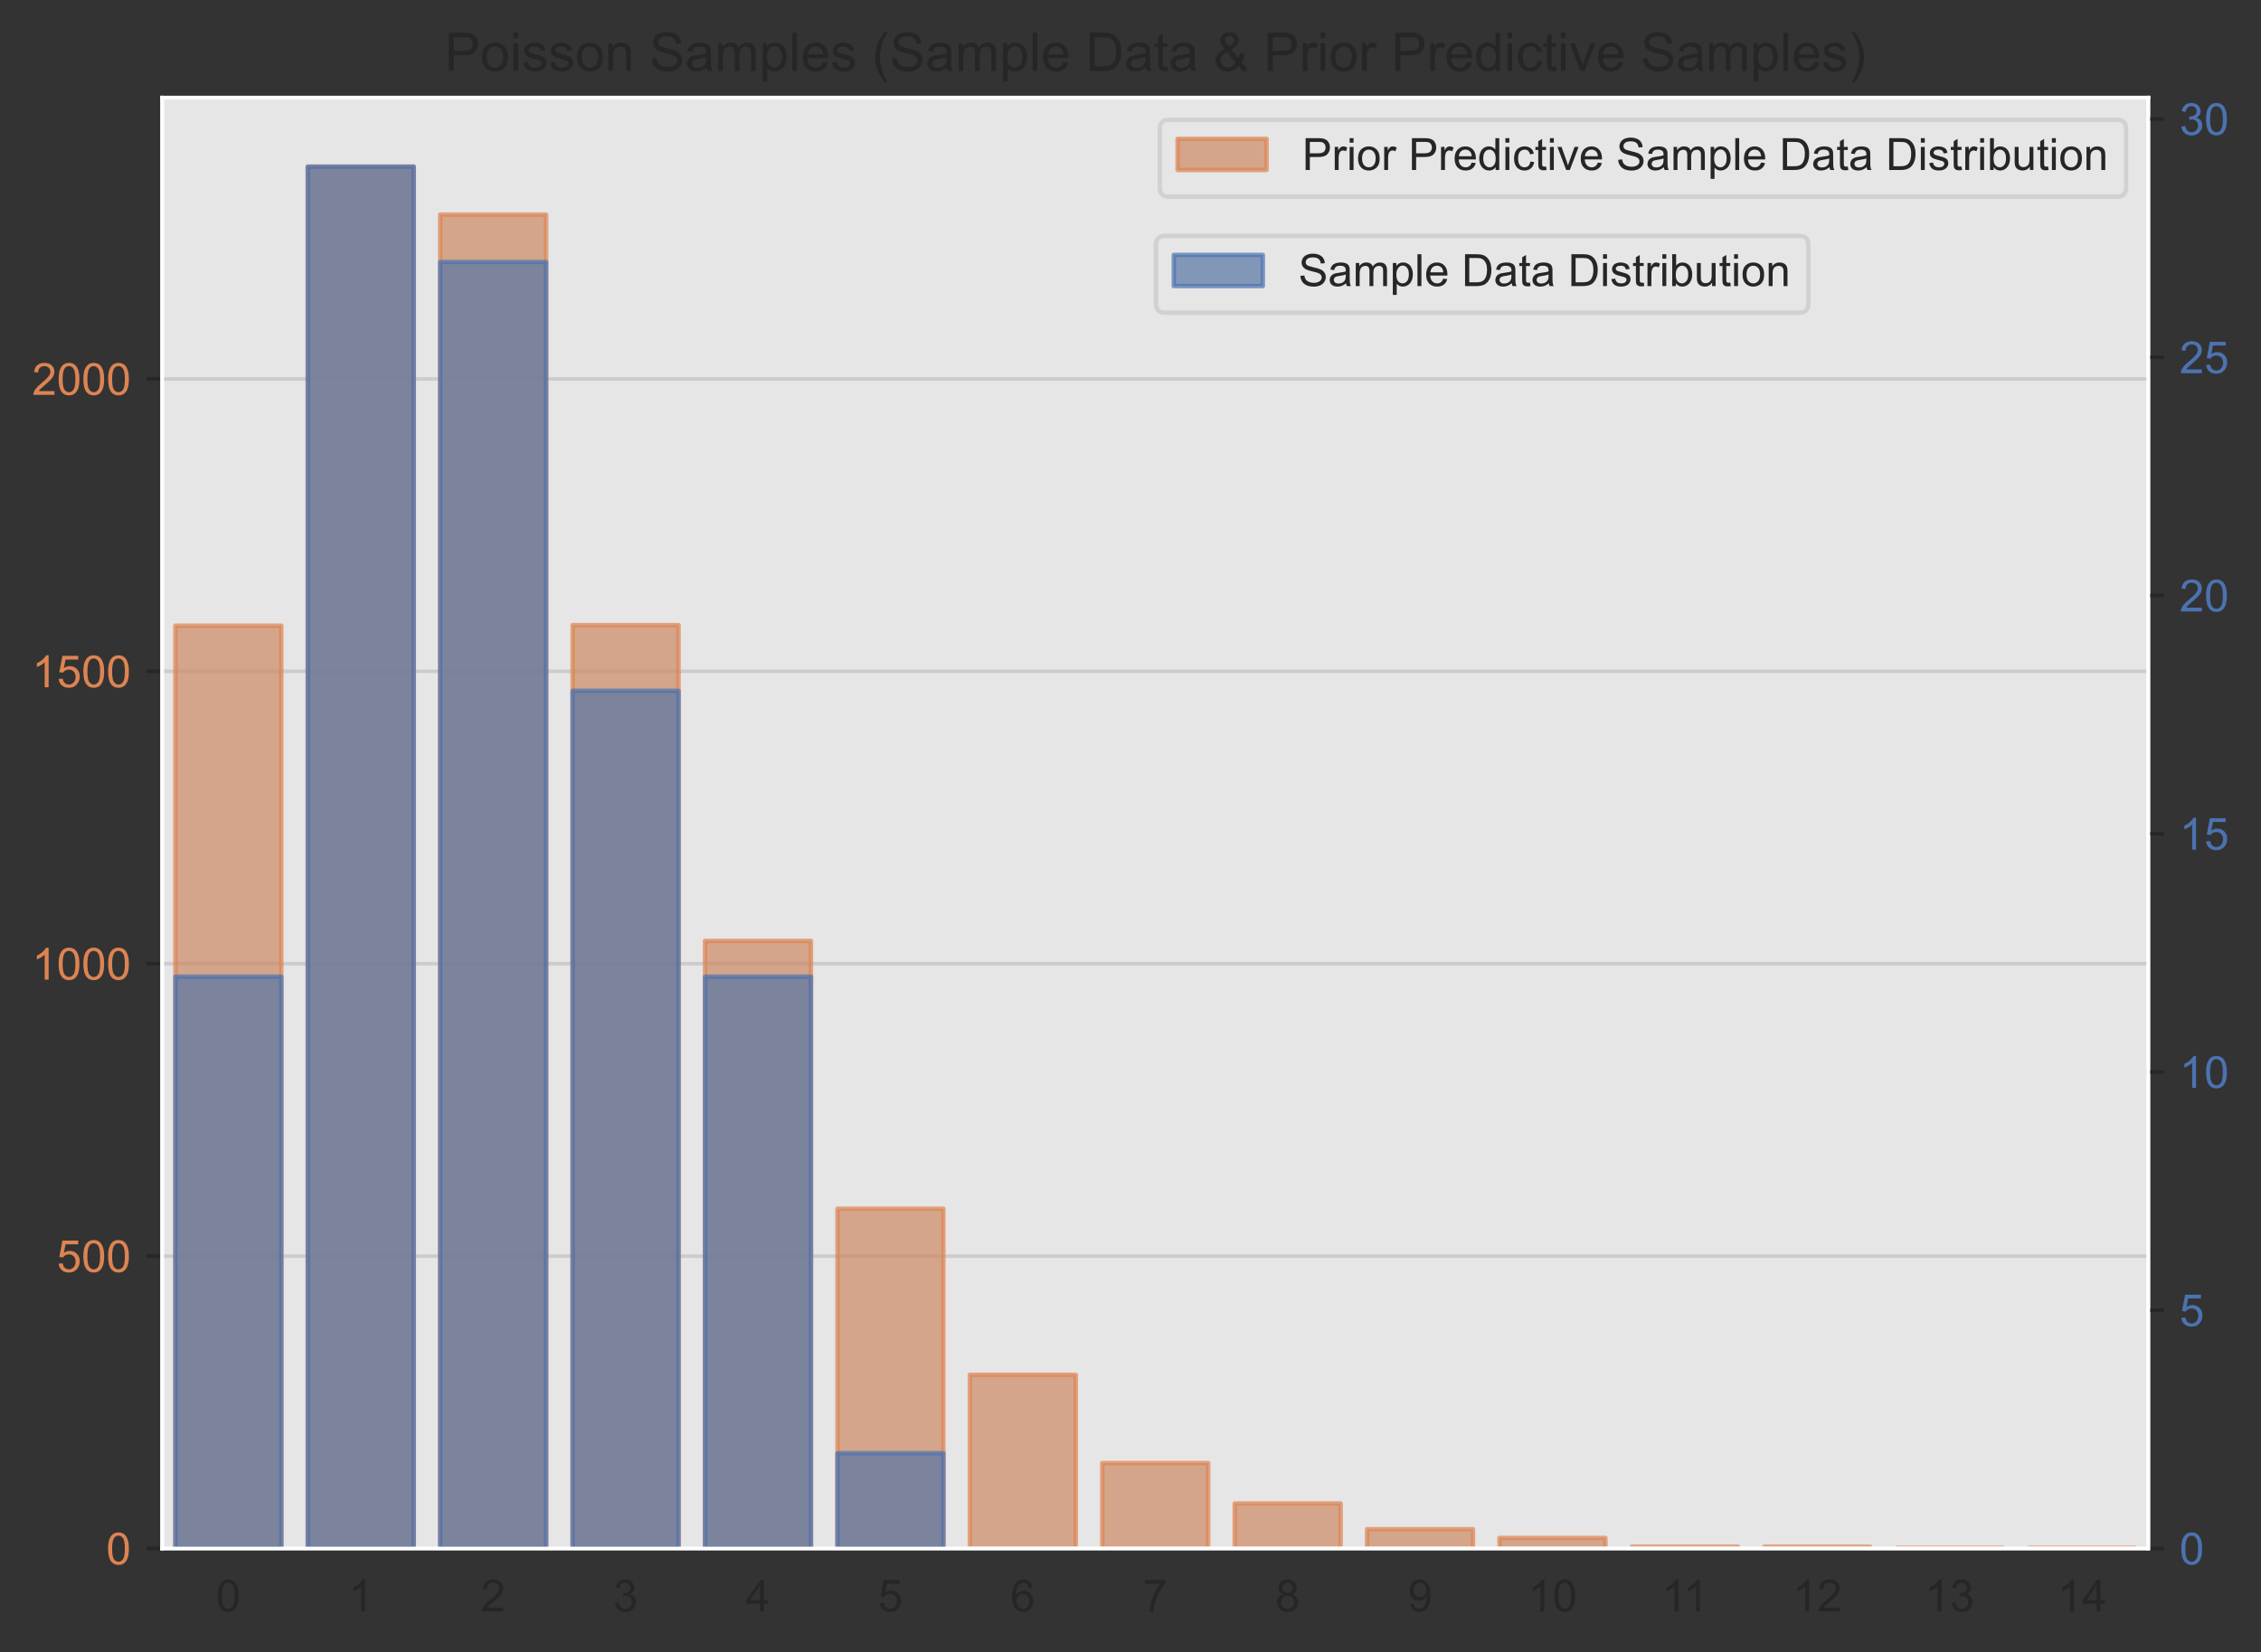 <?xml version="1.0" encoding="utf-8" standalone="no"?>
<!DOCTYPE svg PUBLIC "-//W3C//DTD SVG 1.1//EN"
  "http://www.w3.org/Graphics/SVG/1.1/DTD/svg11.dtd">
<!-- Created with matplotlib (https://matplotlib.org/) -->
<svg height="371.441pt" version="1.1" viewBox="0 0 508.166 371.441" width="508.166pt" xmlns="http://www.w3.org/2000/svg" xmlns:xlink="http://www.w3.org/1999/xlink">
 <rect x="0" y="0" width="508.166" height="371.441" fill="#333333" stroke="none"/>
 <defs>
  <style type="text/css">
*{stroke-linecap:butt;stroke-linejoin:round;}
  </style>
 </defs>
 <g id="figure_1">
  <g id="patch_1">
   <path d="M 0 371.441 
L 508.166 371.441 
L 508.166 0 
L 0 0 
z
" style="fill:none;"/>
  </g>
  <g id="axes_1">
   <g id="patch_2">
    <path d="M 36.444 348.096 
L 482.844 348.096 
L 482.844 21.936 
L 36.444 21.936 
z
" style="fill:#e6e6e6;"/>
   </g>
   <g id="matplotlib.axis_1">
    <g id="xtick_1">
     <g id="text_1">
      <!-- 0 -->
      <defs>
       <path d="M 4.156 35.297 
Q 4.156 48 6.766 55.734 
Q 9.375 63.484 14.516 67.672 
Q 19.672 71.875 27.484 71.875 
Q 33.25 71.875 37.594 69.547 
Q 41.938 67.234 44.766 62.859 
Q 47.609 58.5 49.219 52.219 
Q 50.828 45.953 50.828 35.297 
Q 50.828 22.703 48.234 14.969 
Q 45.656 7.234 40.5 3 
Q 35.359 -1.219 27.484 -1.219 
Q 17.141 -1.219 11.234 6.203 
Q 4.156 15.141 4.156 35.297 
z
M 13.188 35.297 
Q 13.188 17.672 17.312 11.828 
Q 21.438 6 27.484 6 
Q 33.547 6 37.672 11.859 
Q 41.797 17.719 41.797 35.297 
Q 41.797 52.984 37.672 58.781 
Q 33.547 64.594 27.391 64.594 
Q 21.344 64.594 17.719 59.469 
Q 13.188 52.938 13.188 35.297 
z
" id="ArialMT-48"/>
      </defs>
      <g style="fill:#262626;" transform="translate(48.543 362.253)scale(0.1 -0.1)">
       <use xlink:href="#ArialMT-48"/>
      </g>
     </g>
    </g>
    <g id="xtick_2">
     <g id="text_2">
      <!-- 1 -->
      <defs>
       <path d="M 37.25 0 
L 28.469 0 
L 28.469 56 
Q 25.297 52.984 20.141 49.953 
Q 14.984 46.922 10.891 45.406 
L 10.891 53.906 
Q 18.266 57.375 23.781 62.297 
Q 29.297 67.234 31.594 71.875 
L 37.25 71.875 
z
" id="ArialMT-49"/>
      </defs>
      <g style="fill:#262626;" transform="translate(78.303 362.253)scale(0.1 -0.1)">
       <use xlink:href="#ArialMT-49"/>
      </g>
     </g>
    </g>
    <g id="xtick_3">
     <g id="text_3">
      <!-- 2 -->
      <defs>
       <path d="M 50.344 8.453 
L 50.344 0 
L 3.031 0 
Q 2.938 3.172 4.047 6.109 
Q 5.859 10.938 9.828 15.625 
Q 13.812 20.312 21.344 26.469 
Q 33.016 36.031 37.109 41.625 
Q 41.219 47.219 41.219 52.203 
Q 41.219 57.422 37.469 61 
Q 33.734 64.594 27.734 64.594 
Q 21.391 64.594 17.578 60.781 
Q 13.766 56.984 13.719 50.25 
L 4.688 51.172 
Q 5.609 61.281 11.656 66.578 
Q 17.719 71.875 27.938 71.875 
Q 38.234 71.875 44.234 66.156 
Q 50.25 60.453 50.25 52 
Q 50.25 47.703 48.484 43.547 
Q 46.734 39.406 42.656 34.812 
Q 38.578 30.219 29.109 22.219 
Q 21.188 15.578 18.938 13.203 
Q 16.703 10.844 15.234 8.453 
z
" id="ArialMT-50"/>
      </defs>
      <g style="fill:#262626;" transform="translate(108.063 362.253)scale(0.1 -0.1)">
       <use xlink:href="#ArialMT-50"/>
      </g>
     </g>
    </g>
    <g id="xtick_4">
     <g id="text_4">
      <!-- 3 -->
      <defs>
       <path d="M 4.203 18.891 
L 12.984 20.062 
Q 14.5 12.594 18.141 9.297 
Q 21.781 6 27 6 
Q 33.203 6 37.469 10.297 
Q 41.75 14.594 41.75 20.953 
Q 41.75 27 37.797 30.922 
Q 33.844 34.859 27.734 34.859 
Q 25.25 34.859 21.531 33.891 
L 22.516 41.609 
Q 23.391 41.5 23.922 41.5 
Q 29.547 41.5 34.031 44.422 
Q 38.531 47.359 38.531 53.469 
Q 38.531 58.297 35.25 61.469 
Q 31.984 64.656 26.812 64.656 
Q 21.688 64.656 18.266 61.422 
Q 14.844 58.203 13.875 51.766 
L 5.078 53.328 
Q 6.688 62.156 12.391 67.016 
Q 18.109 71.875 26.609 71.875 
Q 32.469 71.875 37.391 69.359 
Q 42.328 66.844 44.938 62.5 
Q 47.562 58.156 47.562 53.266 
Q 47.562 48.641 45.062 44.828 
Q 42.578 41.016 37.703 38.766 
Q 44.047 37.312 47.562 32.688 
Q 51.078 28.078 51.078 21.141 
Q 51.078 11.766 44.234 5.25 
Q 37.406 -1.266 26.953 -1.266 
Q 17.531 -1.266 11.297 4.344 
Q 5.078 9.969 4.203 18.891 
z
" id="ArialMT-51"/>
      </defs>
      <g style="fill:#262626;" transform="translate(137.823 362.253)scale(0.1 -0.1)">
       <use xlink:href="#ArialMT-51"/>
      </g>
     </g>
    </g>
    <g id="xtick_5">
     <g id="text_5">
      <!-- 4 -->
      <defs>
       <path d="M 32.328 0 
L 32.328 17.141 
L 1.266 17.141 
L 1.266 25.203 
L 33.938 71.578 
L 41.109 71.578 
L 41.109 25.203 
L 50.781 25.203 
L 50.781 17.141 
L 41.109 17.141 
L 41.109 0 
z
M 32.328 25.203 
L 32.328 57.469 
L 9.906 25.203 
z
" id="ArialMT-52"/>
      </defs>
      <g style="fill:#262626;" transform="translate(167.583 362.253)scale(0.1 -0.1)">
       <use xlink:href="#ArialMT-52"/>
      </g>
     </g>
    </g>
    <g id="xtick_6">
     <g id="text_6">
      <!-- 5 -->
      <defs>
       <path d="M 4.156 18.75 
L 13.375 19.531 
Q 14.406 12.797 18.141 9.391 
Q 21.875 6 27.156 6 
Q 33.5 6 37.891 10.781 
Q 42.281 15.578 42.281 23.484 
Q 42.281 31 38.062 35.344 
Q 33.844 39.703 27 39.703 
Q 22.75 39.703 19.328 37.766 
Q 15.922 35.844 13.969 32.766 
L 5.719 33.844 
L 12.641 70.609 
L 48.25 70.609 
L 48.25 62.203 
L 19.672 62.203 
L 15.828 42.969 
Q 22.266 47.469 29.344 47.469 
Q 38.719 47.469 45.156 40.969 
Q 51.609 34.469 51.609 24.266 
Q 51.609 14.547 45.953 7.469 
Q 39.062 -1.219 27.156 -1.219 
Q 17.391 -1.219 11.203 4.25 
Q 5.031 9.719 4.156 18.75 
z
" id="ArialMT-53"/>
      </defs>
      <g style="fill:#262626;" transform="translate(197.343 362.253)scale(0.1 -0.1)">
       <use xlink:href="#ArialMT-53"/>
      </g>
     </g>
    </g>
    <g id="xtick_7">
     <g id="text_7">
      <!-- 6 -->
      <defs>
       <path d="M 49.75 54.047 
L 41.016 53.375 
Q 39.844 58.547 37.703 60.891 
Q 34.125 64.656 28.906 64.656 
Q 24.703 64.656 21.531 62.312 
Q 17.391 59.281 14.984 53.469 
Q 12.594 47.656 12.5 36.922 
Q 15.672 41.75 20.266 44.094 
Q 24.859 46.438 29.891 46.438 
Q 38.672 46.438 44.844 39.969 
Q 51.031 33.5 51.031 23.25 
Q 51.031 16.5 48.125 10.719 
Q 45.219 4.938 40.141 1.859 
Q 35.062 -1.219 28.609 -1.219 
Q 17.625 -1.219 10.688 6.859 
Q 3.766 14.938 3.766 33.5 
Q 3.766 54.25 11.422 63.672 
Q 18.109 71.875 29.438 71.875 
Q 37.891 71.875 43.281 67.141 
Q 48.688 62.406 49.75 54.047 
z
M 13.875 23.188 
Q 13.875 18.656 15.797 14.5 
Q 17.719 10.359 21.188 8.172 
Q 24.656 6 28.469 6 
Q 34.031 6 38.031 10.484 
Q 42.047 14.984 42.047 22.703 
Q 42.047 30.125 38.078 34.391 
Q 34.125 38.672 28.125 38.672 
Q 22.172 38.672 18.016 34.391 
Q 13.875 30.125 13.875 23.188 
z
" id="ArialMT-54"/>
      </defs>
      <g style="fill:#262626;" transform="translate(227.103 362.253)scale(0.1 -0.1)">
       <use xlink:href="#ArialMT-54"/>
      </g>
     </g>
    </g>
    <g id="xtick_8">
     <g id="text_8">
      <!-- 7 -->
      <defs>
       <path d="M 4.734 62.203 
L 4.734 70.656 
L 51.078 70.656 
L 51.078 63.812 
Q 44.234 56.547 37.516 44.484 
Q 30.812 32.422 27.156 19.672 
Q 24.516 10.688 23.781 0 
L 14.75 0 
Q 14.891 8.453 18.062 20.406 
Q 21.234 32.375 27.172 43.484 
Q 33.109 54.594 39.797 62.203 
z
" id="ArialMT-55"/>
      </defs>
      <g style="fill:#262626;" transform="translate(256.863 362.253)scale(0.1 -0.1)">
       <use xlink:href="#ArialMT-55"/>
      </g>
     </g>
    </g>
    <g id="xtick_9">
     <g id="text_9">
      <!-- 8 -->
      <defs>
       <path d="M 17.672 38.812 
Q 12.203 40.828 9.562 44.531 
Q 6.938 48.25 6.938 53.422 
Q 6.938 61.234 12.547 66.547 
Q 18.172 71.875 27.484 71.875 
Q 36.859 71.875 42.578 66.422 
Q 48.297 60.984 48.297 53.172 
Q 48.297 48.188 45.672 44.5 
Q 43.062 40.828 37.75 38.812 
Q 44.344 36.672 47.781 31.875 
Q 51.219 27.094 51.219 20.453 
Q 51.219 11.281 44.719 5.031 
Q 38.234 -1.219 27.641 -1.219 
Q 17.047 -1.219 10.547 5.047 
Q 4.047 11.328 4.047 20.703 
Q 4.047 27.688 7.594 32.391 
Q 11.141 37.109 17.672 38.812 
z
M 15.922 53.719 
Q 15.922 48.641 19.188 45.406 
Q 22.469 42.188 27.688 42.188 
Q 32.766 42.188 36.016 45.375 
Q 39.266 48.578 39.266 53.219 
Q 39.266 58.062 35.906 61.359 
Q 32.562 64.656 27.594 64.656 
Q 22.562 64.656 19.234 61.422 
Q 15.922 58.203 15.922 53.719 
z
M 13.094 20.656 
Q 13.094 16.891 14.875 13.375 
Q 16.656 9.859 20.172 7.922 
Q 23.688 6 27.734 6 
Q 34.031 6 38.125 10.047 
Q 42.234 14.109 42.234 20.359 
Q 42.234 26.703 38.016 30.859 
Q 33.797 35.016 27.438 35.016 
Q 21.234 35.016 17.156 30.906 
Q 13.094 26.812 13.094 20.656 
z
" id="ArialMT-56"/>
      </defs>
      <g style="fill:#262626;" transform="translate(286.623 362.253)scale(0.1 -0.1)">
       <use xlink:href="#ArialMT-56"/>
      </g>
     </g>
    </g>
    <g id="xtick_10">
     <g id="text_10">
      <!-- 9 -->
      <defs>
       <path d="M 5.469 16.547 
L 13.922 17.328 
Q 14.984 11.375 18.016 8.688 
Q 21.047 6 25.781 6 
Q 29.828 6 32.875 7.859 
Q 35.938 9.719 37.891 12.812 
Q 39.844 15.922 41.156 21.188 
Q 42.484 26.469 42.484 31.938 
Q 42.484 32.516 42.438 33.688 
Q 39.797 29.5 35.234 26.875 
Q 30.672 24.266 25.344 24.266 
Q 16.453 24.266 10.297 30.703 
Q 4.156 37.156 4.156 47.703 
Q 4.156 58.594 10.578 65.234 
Q 17 71.875 26.656 71.875 
Q 33.641 71.875 39.422 68.109 
Q 45.219 64.359 48.219 57.391 
Q 51.219 50.438 51.219 37.25 
Q 51.219 23.531 48.234 15.406 
Q 45.266 7.281 39.375 3.031 
Q 33.5 -1.219 25.594 -1.219 
Q 17.188 -1.219 11.859 3.438 
Q 6.547 8.109 5.469 16.547 
z
M 41.453 48.141 
Q 41.453 55.719 37.422 60.156 
Q 33.406 64.594 27.734 64.594 
Q 21.875 64.594 17.531 59.812 
Q 13.188 55.031 13.188 47.406 
Q 13.188 40.578 17.312 36.297 
Q 21.438 32.031 27.484 32.031 
Q 33.594 32.031 37.516 36.297 
Q 41.453 40.578 41.453 48.141 
z
" id="ArialMT-57"/>
      </defs>
      <g style="fill:#262626;" transform="translate(316.383 362.253)scale(0.1 -0.1)">
       <use xlink:href="#ArialMT-57"/>
      </g>
     </g>
    </g>
    <g id="xtick_11">
     <g id="text_11">
      <!-- 10 -->
      <g style="fill:#262626;" transform="translate(343.363 362.253)scale(0.1 -0.1)">
       <use xlink:href="#ArialMT-49"/>
       <use x="55.615" xlink:href="#ArialMT-48"/>
      </g>
     </g>
    </g>
    <g id="xtick_12">
     <g id="text_12">
      <!-- 11 -->
      <g style="fill:#262626;" transform="translate(373.492 362.253)scale(0.1 -0.1)">
       <use xlink:href="#ArialMT-49"/>
       <use x="48.24" xlink:href="#ArialMT-49"/>
      </g>
     </g>
    </g>
    <g id="xtick_13">
     <g id="text_13">
      <!-- 12 -->
      <g style="fill:#262626;" transform="translate(402.883 362.253)scale(0.1 -0.1)">
       <use xlink:href="#ArialMT-49"/>
       <use x="55.615" xlink:href="#ArialMT-50"/>
      </g>
     </g>
    </g>
    <g id="xtick_14">
     <g id="text_14">
      <!-- 13 -->
      <g style="fill:#262626;" transform="translate(432.643 362.253)scale(0.1 -0.1)">
       <use xlink:href="#ArialMT-49"/>
       <use x="55.615" xlink:href="#ArialMT-51"/>
      </g>
     </g>
    </g>
    <g id="xtick_15">
     <g id="text_15">
      <!-- 14 -->
      <g style="fill:#262626;" transform="translate(462.403 362.253)scale(0.1 -0.1)">
       <use xlink:href="#ArialMT-49"/>
       <use x="55.615" xlink:href="#ArialMT-52"/>
      </g>
     </g>
    </g>
   </g>
   <g id="matplotlib.axis_2">
    <g id="ytick_1">
     <g id="line2d_1">
      <path clip-path="url(#p88c075c337)" d="M 36.444 348.096 
L 482.844 348.096 
" style="fill:none;stroke:#cccccc;stroke-linecap:round;stroke-width:0.8;"/>
     </g>
     <g id="line2d_2">
      <defs>
       <path d="M 0 0 
L -3.5 0 
" id="m6bcbade8d1" style="stroke:#262626;stroke-width:0.8;"/>
      </defs>
      <g>
       <use style="fill:#262626;stroke:#262626;stroke-width:0.8;" x="36.444" xlink:href="#m6bcbade8d1" y="348.096"/>
      </g>
     </g>
     <g id="text_16">
      <!-- 0 -->
      <g style="fill:#dd8452;" transform="translate(23.883 351.675)scale(0.1 -0.1)">
       <use xlink:href="#ArialMT-48"/>
      </g>
     </g>
    </g>
    <g id="ytick_2">
     <g id="line2d_3">
      <path clip-path="url(#p88c075c337)" d="M 36.444 282.368 
L 482.844 282.368 
" style="fill:none;stroke:#cccccc;stroke-linecap:round;stroke-width:0.8;"/>
     </g>
     <g id="line2d_4">
      <g>
       <use style="fill:#262626;stroke:#262626;stroke-width:0.8;" x="36.444" xlink:href="#m6bcbade8d1" y="282.368"/>
      </g>
     </g>
     <g id="text_17">
      <!-- 500 -->
      <g style="fill:#dd8452;" transform="translate(12.761 285.947)scale(0.1 -0.1)">
       <use xlink:href="#ArialMT-53"/>
       <use x="55.615" xlink:href="#ArialMT-48"/>
       <use x="111.23" xlink:href="#ArialMT-48"/>
      </g>
     </g>
    </g>
    <g id="ytick_3">
     <g id="line2d_5">
      <path clip-path="url(#p88c075c337)" d="M 36.444 216.64 
L 482.844 216.64 
" style="fill:none;stroke:#cccccc;stroke-linecap:round;stroke-width:0.8;"/>
     </g>
     <g id="line2d_6">
      <g>
       <use style="fill:#262626;stroke:#262626;stroke-width:0.8;" x="36.444" xlink:href="#m6bcbade8d1" y="216.64"/>
      </g>
     </g>
     <g id="text_18">
      <!-- 1000 -->
      <g style="fill:#dd8452;" transform="translate(7.2 220.219)scale(0.1 -0.1)">
       <use xlink:href="#ArialMT-49"/>
       <use x="55.615" xlink:href="#ArialMT-48"/>
       <use x="111.23" xlink:href="#ArialMT-48"/>
       <use x="166.846" xlink:href="#ArialMT-48"/>
      </g>
     </g>
    </g>
    <g id="ytick_4">
     <g id="line2d_7">
      <path clip-path="url(#p88c075c337)" d="M 36.444 150.913 
L 482.844 150.913 
" style="fill:none;stroke:#cccccc;stroke-linecap:round;stroke-width:0.8;"/>
     </g>
     <g id="line2d_8">
      <g>
       <use style="fill:#262626;stroke:#262626;stroke-width:0.8;" x="36.444" xlink:href="#m6bcbade8d1" y="150.913"/>
      </g>
     </g>
     <g id="text_19">
      <!-- 1500 -->
      <g style="fill:#dd8452;" transform="translate(7.2 154.492)scale(0.1 -0.1)">
       <use xlink:href="#ArialMT-49"/>
       <use x="55.615" xlink:href="#ArialMT-53"/>
       <use x="111.23" xlink:href="#ArialMT-48"/>
       <use x="166.846" xlink:href="#ArialMT-48"/>
      </g>
     </g>
    </g>
    <g id="ytick_5">
     <g id="line2d_9">
      <path clip-path="url(#p88c075c337)" d="M 36.444 85.185 
L 482.844 85.185 
" style="fill:none;stroke:#cccccc;stroke-linecap:round;stroke-width:0.8;"/>
     </g>
     <g id="line2d_10">
      <g>
       <use style="fill:#262626;stroke:#262626;stroke-width:0.8;" x="36.444" xlink:href="#m6bcbade8d1" y="85.185"/>
      </g>
     </g>
     <g id="text_20">
      <!-- 2000 -->
      <g style="fill:#dd8452;" transform="translate(7.2 88.764)scale(0.1 -0.1)">
       <use xlink:href="#ArialMT-50"/>
       <use x="55.615" xlink:href="#ArialMT-48"/>
       <use x="111.23" xlink:href="#ArialMT-48"/>
       <use x="166.846" xlink:href="#ArialMT-48"/>
      </g>
     </g>
    </g>
   </g>
   <g id="patch_3">
    <path clip-path="url(#p88c075c337)" d="M 39.42 348.096 
L 63.228 348.096 
L 63.228 140.659 
L 39.42 140.659 
z
" style="fill:#cc8963;opacity:0.7;stroke:#dd8452;stroke-linejoin:miter;"/>
   </g>
   <g id="patch_4">
    <path clip-path="url(#p88c075c337)" d="M 69.18 348.096 
L 92.988 348.096 
L 92.988 37.467 
L 69.18 37.467 
z
" style="fill:#cc8963;opacity:0.7;stroke:#dd8452;stroke-linejoin:miter;"/>
   </g>
   <g id="patch_5">
    <path clip-path="url(#p88c075c337)" d="M 98.94 348.096 
L 122.748 348.096 
L 122.748 48.246 
L 98.94 48.246 
z
" style="fill:#cc8963;opacity:0.7;stroke:#dd8452;stroke-linejoin:miter;"/>
   </g>
   <g id="patch_6">
    <path clip-path="url(#p88c075c337)" d="M 128.7 348.096 
L 152.508 348.096 
L 152.508 140.528 
L 128.7 140.528 
z
" style="fill:#cc8963;opacity:0.7;stroke:#dd8452;stroke-linejoin:miter;"/>
   </g>
   <g id="patch_7">
    <path clip-path="url(#p88c075c337)" d="M 158.46 348.096 
L 182.268 348.096 
L 182.268 211.514 
L 158.46 211.514 
z
" style="fill:#cc8963;opacity:0.7;stroke:#dd8452;stroke-linejoin:miter;"/>
   </g>
   <g id="patch_8">
    <path clip-path="url(#p88c075c337)" d="M 188.22 348.096 
L 212.028 348.096 
L 212.028 271.72 
L 188.22 271.72 
z
" style="fill:#cc8963;opacity:0.7;stroke:#dd8452;stroke-linejoin:miter;"/>
   </g>
   <g id="patch_9">
    <path clip-path="url(#p88c075c337)" d="M 217.98 348.096 
L 241.788 348.096 
L 241.788 309.053 
L 217.98 309.053 
z
" style="fill:#cc8963;opacity:0.7;stroke:#dd8452;stroke-linejoin:miter;"/>
   </g>
   <g id="patch_10">
    <path clip-path="url(#p88c075c337)" d="M 247.74 348.096 
L 271.548 348.096 
L 271.548 328.903 
L 247.74 328.903 
z
" style="fill:#cc8963;opacity:0.7;stroke:#dd8452;stroke-linejoin:miter;"/>
   </g>
   <g id="patch_11">
    <path clip-path="url(#p88c075c337)" d="M 277.5 348.096 
L 301.308 348.096 
L 301.308 337.974 
L 277.5 337.974 
z
" style="fill:#cc8963;opacity:0.7;stroke:#dd8452;stroke-linejoin:miter;"/>
   </g>
   <g id="patch_12">
    <path clip-path="url(#p88c075c337)" d="M 307.26 348.096 
L 331.068 348.096 
L 331.068 343.758 
L 307.26 343.758 
z
" style="fill:#cc8963;opacity:0.7;stroke:#dd8452;stroke-linejoin:miter;"/>
   </g>
   <g id="patch_13">
    <path clip-path="url(#p88c075c337)" d="M 337.02 348.096 
L 360.828 348.096 
L 360.828 345.729 
L 337.02 345.729 
z
" style="fill:#cc8963;opacity:0.7;stroke:#dd8452;stroke-linejoin:miter;"/>
   </g>
   <g id="patch_14">
    <path clip-path="url(#p88c075c337)" d="M 366.78 348.096 
L 390.588 348.096 
L 390.588 347.701 
L 366.78 347.701 
z
" style="fill:#cc8963;opacity:0.7;stroke:#dd8452;stroke-linejoin:miter;"/>
   </g>
   <g id="patch_15">
    <path clip-path="url(#p88c075c337)" d="M 396.54 348.096 
L 420.348 348.096 
L 420.348 347.701 
L 396.54 347.701 
z
" style="fill:#cc8963;opacity:0.7;stroke:#dd8452;stroke-linejoin:miter;"/>
   </g>
   <g id="patch_16">
    <path clip-path="url(#p88c075c337)" d="M 426.3 348.096 
L 450.108 348.096 
L 450.108 347.964 
L 426.3 347.964 
z
" style="fill:#cc8963;opacity:0.7;stroke:#dd8452;stroke-linejoin:miter;"/>
   </g>
   <g id="patch_17">
    <path clip-path="url(#p88c075c337)" d="M 456.06 348.096 
L 479.868 348.096 
L 479.868 347.964 
L 456.06 347.964 
z
" style="fill:#cc8963;opacity:0.7;stroke:#dd8452;stroke-linejoin:miter;"/>
   </g>
   <g id="line2d_11">
    <path clip-path="url(#p88c075c337)" d="M 0 0 
" style="fill:none;stroke:#424242;stroke-linecap:round;stroke-width:2.7;"/>
   </g>
   <g id="line2d_12">
    <path clip-path="url(#p88c075c337)" d="M 0 0 
" style="fill:none;stroke:#424242;stroke-linecap:round;stroke-width:2.7;"/>
   </g>
   <g id="line2d_13">
    <path clip-path="url(#p88c075c337)" d="M 0 0 
" style="fill:none;stroke:#424242;stroke-linecap:round;stroke-width:2.7;"/>
   </g>
   <g id="line2d_14">
    <path clip-path="url(#p88c075c337)" d="M 0 0 
" style="fill:none;stroke:#424242;stroke-linecap:round;stroke-width:2.7;"/>
   </g>
   <g id="line2d_15">
    <path clip-path="url(#p88c075c337)" d="M 0 0 
" style="fill:none;stroke:#424242;stroke-linecap:round;stroke-width:2.7;"/>
   </g>
   <g id="line2d_16">
    <path clip-path="url(#p88c075c337)" d="M 0 0 
" style="fill:none;stroke:#424242;stroke-linecap:round;stroke-width:2.7;"/>
   </g>
   <g id="line2d_17">
    <path clip-path="url(#p88c075c337)" d="M 0 0 
" style="fill:none;stroke:#424242;stroke-linecap:round;stroke-width:2.7;"/>
   </g>
   <g id="line2d_18">
    <path clip-path="url(#p88c075c337)" d="M 0 0 
" style="fill:none;stroke:#424242;stroke-linecap:round;stroke-width:2.7;"/>
   </g>
   <g id="line2d_19">
    <path clip-path="url(#p88c075c337)" d="M 0 0 
" style="fill:none;stroke:#424242;stroke-linecap:round;stroke-width:2.7;"/>
   </g>
   <g id="line2d_20">
    <path clip-path="url(#p88c075c337)" d="M 0 0 
" style="fill:none;stroke:#424242;stroke-linecap:round;stroke-width:2.7;"/>
   </g>
   <g id="line2d_21">
    <path clip-path="url(#p88c075c337)" d="M 0 0 
" style="fill:none;stroke:#424242;stroke-linecap:round;stroke-width:2.7;"/>
   </g>
   <g id="line2d_22">
    <path clip-path="url(#p88c075c337)" d="M 0 0 
" style="fill:none;stroke:#424242;stroke-linecap:round;stroke-width:2.7;"/>
   </g>
   <g id="line2d_23">
    <path clip-path="url(#p88c075c337)" d="M 0 0 
" style="fill:none;stroke:#424242;stroke-linecap:round;stroke-width:2.7;"/>
   </g>
   <g id="line2d_24">
    <path clip-path="url(#p88c075c337)" d="M 0 0 
" style="fill:none;stroke:#424242;stroke-linecap:round;stroke-width:2.7;"/>
   </g>
   <g id="line2d_25">
    <path clip-path="url(#p88c075c337)" d="M 0 0 
" style="fill:none;stroke:#424242;stroke-linecap:round;stroke-width:2.7;"/>
   </g>
   <g id="patch_18">
    <path d="M 36.444 348.096 
L 36.444 21.936 
" style="fill:none;stroke:#ffffff;stroke-linecap:square;stroke-linejoin:miter;stroke-width:0.8;"/>
   </g>
   <g id="patch_19">
    <path d="M 482.844 348.096 
L 482.844 21.936 
" style="fill:none;stroke:#ffffff;stroke-linecap:square;stroke-linejoin:miter;stroke-width:0.8;"/>
   </g>
   <g id="patch_20">
    <path d="M 36.444 348.096 
L 482.844 348.096 
" style="fill:none;stroke:#ffffff;stroke-linecap:square;stroke-linejoin:miter;stroke-width:0.8;"/>
   </g>
   <g id="patch_21">
    <path d="M 36.444 21.936 
L 482.844 21.936 
" style="fill:none;stroke:#ffffff;stroke-linecap:square;stroke-linejoin:miter;stroke-width:0.8;"/>
   </g>
   <g id="text_21">
    <!-- Poisson Samples (Sample Data &amp; Prior Predictive Samples) -->
    <defs>
     <path d="M 7.719 0 
L 7.719 71.578 
L 34.719 71.578 
Q 41.844 71.578 45.609 70.906 
Q 50.875 70.016 54.438 67.547 
Q 58.016 65.094 60.188 60.641 
Q 62.359 56.203 62.359 50.875 
Q 62.359 41.75 56.547 35.422 
Q 50.734 29.109 35.547 29.109 
L 17.188 29.109 
L 17.188 0 
z
M 17.188 37.547 
L 35.688 37.547 
Q 44.875 37.547 48.734 40.969 
Q 52.594 44.391 52.594 50.594 
Q 52.594 55.078 50.312 58.266 
Q 48.047 61.469 44.344 62.5 
Q 41.938 63.141 35.5 63.141 
L 17.188 63.141 
z
" id="ArialMT-80"/>
     <path d="M 3.328 25.922 
Q 3.328 40.328 11.328 47.266 
Q 18.016 53.031 27.641 53.031 
Q 38.328 53.031 45.109 46.016 
Q 51.906 39.016 51.906 26.656 
Q 51.906 16.656 48.906 10.906 
Q 45.906 5.172 40.156 2 
Q 34.422 -1.172 27.641 -1.172 
Q 16.75 -1.172 10.031 5.812 
Q 3.328 12.797 3.328 25.922 
z
M 12.359 25.922 
Q 12.359 15.969 16.703 11.016 
Q 21.047 6.062 27.641 6.062 
Q 34.188 6.062 38.531 11.031 
Q 42.875 16.016 42.875 26.219 
Q 42.875 35.844 38.5 40.797 
Q 34.125 45.75 27.641 45.75 
Q 21.047 45.75 16.703 40.812 
Q 12.359 35.891 12.359 25.922 
z
" id="ArialMT-111"/>
     <path d="M 6.641 61.469 
L 6.641 71.578 
L 15.438 71.578 
L 15.438 61.469 
z
M 6.641 0 
L 6.641 51.859 
L 15.438 51.859 
L 15.438 0 
z
" id="ArialMT-105"/>
     <path d="M 3.078 15.484 
L 11.766 16.844 
Q 12.5 11.625 15.844 8.844 
Q 19.188 6.062 25.203 6.062 
Q 31.25 6.062 34.172 8.516 
Q 37.109 10.984 37.109 14.312 
Q 37.109 17.281 34.516 19 
Q 32.719 20.172 25.531 21.969 
Q 15.875 24.422 12.141 26.203 
Q 8.406 27.984 6.469 31.125 
Q 4.547 34.281 4.547 38.094 
Q 4.547 41.547 6.125 44.5 
Q 7.719 47.469 10.453 49.422 
Q 12.5 50.922 16.031 51.969 
Q 19.578 53.031 23.641 53.031 
Q 29.734 53.031 34.344 51.266 
Q 38.969 49.516 41.156 46.5 
Q 43.359 43.5 44.188 38.484 
L 35.594 37.312 
Q 35.016 41.312 32.203 43.547 
Q 29.391 45.797 24.266 45.797 
Q 18.219 45.797 15.625 43.797 
Q 13.031 41.797 13.031 39.109 
Q 13.031 37.406 14.109 36.031 
Q 15.188 34.625 17.484 33.688 
Q 18.797 33.203 25.25 31.453 
Q 34.578 28.953 38.25 27.359 
Q 41.938 25.781 44.031 22.75 
Q 46.141 19.734 46.141 15.234 
Q 46.141 10.844 43.578 6.953 
Q 41.016 3.078 36.172 0.953 
Q 31.344 -1.172 25.25 -1.172 
Q 15.141 -1.172 9.844 3.031 
Q 4.547 7.234 3.078 15.484 
z
" id="ArialMT-115"/>
     <path d="M 6.594 0 
L 6.594 51.859 
L 14.5 51.859 
L 14.5 44.484 
Q 20.219 53.031 31 53.031 
Q 35.688 53.031 39.625 51.344 
Q 43.562 49.656 45.516 46.922 
Q 47.469 44.188 48.25 40.438 
Q 48.734 37.984 48.734 31.891 
L 48.734 0 
L 39.938 0 
L 39.938 31.547 
Q 39.938 36.922 38.906 39.578 
Q 37.891 42.234 35.281 43.812 
Q 32.672 45.406 29.156 45.406 
Q 23.531 45.406 19.453 41.844 
Q 15.375 38.281 15.375 28.328 
L 15.375 0 
z
" id="ArialMT-110"/>
     <path id="ArialMT-32"/>
     <path d="M 4.5 23 
L 13.422 23.781 
Q 14.062 18.406 16.375 14.969 
Q 18.703 11.531 23.578 9.406 
Q 28.469 7.281 34.578 7.281 
Q 39.984 7.281 44.141 8.891 
Q 48.297 10.5 50.312 13.297 
Q 52.344 16.109 52.344 19.438 
Q 52.344 22.797 50.391 25.312 
Q 48.438 27.828 43.953 29.547 
Q 41.062 30.672 31.203 33.031 
Q 21.344 35.406 17.391 37.5 
Q 12.25 40.188 9.734 44.156 
Q 7.234 48.141 7.234 53.078 
Q 7.234 58.5 10.297 63.203 
Q 13.375 67.922 19.281 70.359 
Q 25.203 72.797 32.422 72.797 
Q 40.375 72.797 46.453 70.234 
Q 52.547 67.672 55.812 62.688 
Q 59.078 57.719 59.328 51.422 
L 50.25 50.734 
Q 49.516 57.516 45.281 60.984 
Q 41.062 64.453 32.812 64.453 
Q 24.219 64.453 20.281 61.297 
Q 16.359 58.156 16.359 53.719 
Q 16.359 49.859 19.141 47.359 
Q 21.875 44.875 33.422 42.266 
Q 44.969 39.656 49.266 37.703 
Q 55.516 34.812 58.484 30.391 
Q 61.469 25.984 61.469 20.219 
Q 61.469 14.5 58.203 9.438 
Q 54.938 4.391 48.797 1.578 
Q 42.672 -1.219 35.016 -1.219 
Q 25.297 -1.219 18.719 1.609 
Q 12.156 4.438 8.422 10.125 
Q 4.688 15.828 4.5 23 
z
" id="ArialMT-83"/>
     <path d="M 40.438 6.391 
Q 35.547 2.25 31.031 0.531 
Q 26.516 -1.172 21.344 -1.172 
Q 12.797 -1.172 8.203 3 
Q 3.609 7.172 3.609 13.672 
Q 3.609 17.484 5.344 20.625 
Q 7.078 23.781 9.891 25.688 
Q 12.703 27.594 16.219 28.562 
Q 18.797 29.25 24.031 29.891 
Q 34.672 31.156 39.703 32.906 
Q 39.75 34.719 39.75 35.203 
Q 39.75 40.578 37.25 42.781 
Q 33.891 45.75 27.25 45.75 
Q 21.047 45.75 18.094 43.578 
Q 15.141 41.406 13.719 35.891 
L 5.125 37.062 
Q 6.297 42.578 8.984 45.969 
Q 11.672 49.359 16.75 51.188 
Q 21.828 53.031 28.516 53.031 
Q 35.156 53.031 39.297 51.469 
Q 43.453 49.906 45.406 47.531 
Q 47.359 45.172 48.141 41.547 
Q 48.578 39.312 48.578 33.453 
L 48.578 21.734 
Q 48.578 9.469 49.141 6.219 
Q 49.703 2.984 51.375 0 
L 42.188 0 
Q 40.828 2.734 40.438 6.391 
z
M 39.703 26.031 
Q 34.906 24.078 25.344 22.703 
Q 19.922 21.922 17.672 20.938 
Q 15.438 19.969 14.203 18.094 
Q 12.984 16.219 12.984 13.922 
Q 12.984 10.406 15.641 8.062 
Q 18.312 5.719 23.438 5.719 
Q 28.516 5.719 32.469 7.938 
Q 36.422 10.156 38.281 14.016 
Q 39.703 17 39.703 22.797 
z
" id="ArialMT-97"/>
     <path d="M 6.594 0 
L 6.594 51.859 
L 14.453 51.859 
L 14.453 44.578 
Q 16.891 48.391 20.938 50.703 
Q 25 53.031 30.172 53.031 
Q 35.938 53.031 39.625 50.641 
Q 43.312 48.25 44.828 43.953 
Q 50.984 53.031 60.844 53.031 
Q 68.562 53.031 72.703 48.75 
Q 76.859 44.484 76.859 35.594 
L 76.859 0 
L 68.109 0 
L 68.109 32.672 
Q 68.109 37.938 67.25 40.25 
Q 66.406 42.578 64.156 43.984 
Q 61.922 45.406 58.891 45.406 
Q 53.422 45.406 49.797 41.766 
Q 46.188 38.141 46.188 30.125 
L 46.188 0 
L 37.406 0 
L 37.406 33.688 
Q 37.406 39.547 35.25 42.469 
Q 33.109 45.406 28.219 45.406 
Q 24.516 45.406 21.359 43.453 
Q 18.219 41.5 16.797 37.734 
Q 15.375 33.984 15.375 26.906 
L 15.375 0 
z
" id="ArialMT-109"/>
     <path d="M 6.594 -19.875 
L 6.594 51.859 
L 14.594 51.859 
L 14.594 45.125 
Q 17.438 49.078 21 51.047 
Q 24.562 53.031 29.641 53.031 
Q 36.281 53.031 41.359 49.609 
Q 46.438 46.188 49.016 39.953 
Q 51.609 33.734 51.609 26.312 
Q 51.609 18.359 48.75 11.984 
Q 45.906 5.609 40.453 2.219 
Q 35.016 -1.172 29 -1.172 
Q 24.609 -1.172 21.109 0.688 
Q 17.625 2.547 15.375 5.375 
L 15.375 -19.875 
z
M 14.547 25.641 
Q 14.547 15.625 18.594 10.844 
Q 22.656 6.062 28.422 6.062 
Q 34.281 6.062 38.453 11.016 
Q 42.625 15.969 42.625 26.375 
Q 42.625 36.281 38.547 41.203 
Q 34.469 46.141 28.812 46.141 
Q 23.188 46.141 18.859 40.891 
Q 14.547 35.641 14.547 25.641 
z
" id="ArialMT-112"/>
     <path d="M 6.391 0 
L 6.391 71.578 
L 15.188 71.578 
L 15.188 0 
z
" id="ArialMT-108"/>
     <path d="M 42.094 16.703 
L 51.172 15.578 
Q 49.031 7.625 43.219 3.219 
Q 37.406 -1.172 28.375 -1.172 
Q 17 -1.172 10.328 5.828 
Q 3.656 12.844 3.656 25.484 
Q 3.656 38.578 10.391 45.797 
Q 17.141 53.031 27.875 53.031 
Q 38.281 53.031 44.875 45.953 
Q 51.469 38.875 51.469 26.031 
Q 51.469 25.25 51.422 23.688 
L 12.75 23.688 
Q 13.234 15.141 17.578 10.594 
Q 21.922 6.062 28.422 6.062 
Q 33.25 6.062 36.672 8.594 
Q 40.094 11.141 42.094 16.703 
z
M 13.234 30.906 
L 42.188 30.906 
Q 41.609 37.453 38.875 40.719 
Q 34.672 45.797 27.984 45.797 
Q 21.922 45.797 17.797 41.75 
Q 13.672 37.703 13.234 30.906 
z
" id="ArialMT-101"/>
     <path d="M 23.391 -21.047 
Q 16.109 -11.859 11.078 0.438 
Q 6.062 12.75 6.062 25.922 
Q 6.062 37.547 9.812 48.188 
Q 14.203 60.547 23.391 72.797 
L 29.688 72.797 
Q 23.781 62.641 21.875 58.297 
Q 18.891 51.562 17.188 44.234 
Q 15.094 35.109 15.094 25.875 
Q 15.094 2.391 29.688 -21.047 
z
" id="ArialMT-40"/>
     <path d="M 7.719 0 
L 7.719 71.578 
L 32.375 71.578 
Q 40.719 71.578 45.125 70.562 
Q 51.266 69.141 55.609 65.438 
Q 61.281 60.641 64.078 53.188 
Q 66.891 45.75 66.891 36.188 
Q 66.891 28.031 64.984 21.734 
Q 63.094 15.438 60.109 11.297 
Q 57.125 7.172 53.578 4.797 
Q 50.047 2.438 45.047 1.219 
Q 40.047 0 33.547 0 
z
M 17.188 8.453 
L 32.469 8.453 
Q 39.547 8.453 43.578 9.766 
Q 47.609 11.078 50 13.484 
Q 53.375 16.844 55.25 22.531 
Q 57.125 28.219 57.125 36.328 
Q 57.125 47.562 53.438 53.594 
Q 49.75 59.625 44.484 61.672 
Q 40.672 63.141 32.234 63.141 
L 17.188 63.141 
z
" id="ArialMT-68"/>
     <path d="M 25.781 7.859 
L 27.047 0.094 
Q 23.344 -0.688 20.406 -0.688 
Q 15.625 -0.688 12.984 0.828 
Q 10.359 2.344 9.281 4.812 
Q 8.203 7.281 8.203 15.188 
L 8.203 45.016 
L 1.766 45.016 
L 1.766 51.859 
L 8.203 51.859 
L 8.203 64.703 
L 16.938 69.969 
L 16.938 51.859 
L 25.781 51.859 
L 25.781 45.016 
L 16.938 45.016 
L 16.938 14.703 
Q 16.938 10.938 17.406 9.859 
Q 17.875 8.797 18.922 8.156 
Q 19.969 7.516 21.922 7.516 
Q 23.391 7.516 25.781 7.859 
z
" id="ArialMT-116"/>
     <path d="M 47.516 8.453 
Q 43.172 3.609 38.031 1.188 
Q 32.906 -1.219 26.953 -1.219 
Q 15.969 -1.219 9.516 6.203 
Q 4.297 12.25 4.297 19.734 
Q 4.297 26.375 8.562 31.719 
Q 12.844 37.062 21.344 41.109 
Q 16.5 46.688 14.891 50.141 
Q 13.281 53.609 13.281 56.844 
Q 13.281 63.281 18.328 68.031 
Q 23.391 72.797 31.062 72.797 
Q 38.375 72.797 43.031 68.297 
Q 47.703 63.812 47.703 57.516 
Q 47.703 47.312 34.188 40.094 
L 47.016 23.734 
Q 49.219 28.031 50.438 33.688 
L 59.578 31.734 
Q 57.234 22.359 53.219 16.312 
Q 58.156 9.766 64.406 5.328 
L 58.5 -1.656 
Q 53.172 1.766 47.516 8.453 
z
M 29.641 45.75 
Q 35.359 49.125 37.031 51.656 
Q 38.719 54.203 38.719 57.281 
Q 38.719 60.938 36.391 63.25 
Q 34.078 65.578 30.609 65.578 
Q 27.047 65.578 24.672 63.281 
Q 22.312 60.984 22.312 57.672 
Q 22.312 56 23.172 54.172 
Q 24.031 52.344 25.734 50.297 
z
M 42 15.375 
L 25.875 35.359 
Q 18.75 31.109 16.25 27.469 
Q 13.766 23.828 13.766 20.266 
Q 13.766 15.922 17.234 11.234 
Q 20.703 6.547 27.047 6.547 
Q 31 6.547 35.219 9 
Q 39.453 11.469 42 15.375 
z
" id="ArialMT-38"/>
     <path d="M 6.5 0 
L 6.5 51.859 
L 14.406 51.859 
L 14.406 44 
Q 17.438 49.516 20 51.266 
Q 22.562 53.031 25.641 53.031 
Q 30.078 53.031 34.672 50.203 
L 31.641 42.047 
Q 28.422 43.953 25.203 43.953 
Q 22.312 43.953 20.016 42.219 
Q 17.719 40.484 16.75 37.406 
Q 15.281 32.719 15.281 27.156 
L 15.281 0 
z
" id="ArialMT-114"/>
     <path d="M 40.234 0 
L 40.234 6.547 
Q 35.297 -1.172 25.734 -1.172 
Q 19.531 -1.172 14.328 2.25 
Q 9.125 5.672 6.266 11.797 
Q 3.422 17.922 3.422 25.875 
Q 3.422 33.641 6 39.969 
Q 8.594 46.297 13.766 49.656 
Q 18.953 53.031 25.344 53.031 
Q 30.031 53.031 33.688 51.047 
Q 37.359 49.078 39.656 45.906 
L 39.656 71.578 
L 48.391 71.578 
L 48.391 0 
z
M 12.453 25.875 
Q 12.453 15.922 16.641 10.984 
Q 20.844 6.062 26.562 6.062 
Q 32.328 6.062 36.344 10.766 
Q 40.375 15.484 40.375 25.141 
Q 40.375 35.797 36.266 40.766 
Q 32.172 45.75 26.172 45.75 
Q 20.312 45.75 16.375 40.969 
Q 12.453 36.188 12.453 25.875 
z
" id="ArialMT-100"/>
     <path d="M 40.438 19 
L 49.078 17.875 
Q 47.656 8.938 41.812 3.875 
Q 35.984 -1.172 27.484 -1.172 
Q 16.844 -1.172 10.375 5.781 
Q 3.906 12.75 3.906 25.734 
Q 3.906 34.125 6.688 40.422 
Q 9.469 46.734 15.156 49.875 
Q 20.844 53.031 27.547 53.031 
Q 35.984 53.031 41.359 48.75 
Q 46.734 44.484 48.25 36.625 
L 39.703 35.297 
Q 38.484 40.531 35.375 43.156 
Q 32.281 45.797 27.875 45.797 
Q 21.234 45.797 17.078 41.031 
Q 12.938 36.281 12.938 25.984 
Q 12.938 15.531 16.938 10.797 
Q 20.953 6.062 27.391 6.062 
Q 32.562 6.062 36.031 9.234 
Q 39.5 12.406 40.438 19 
z
" id="ArialMT-99"/>
     <path d="M 21 0 
L 1.266 51.859 
L 10.547 51.859 
L 21.688 20.797 
Q 23.484 15.766 25 10.359 
Q 26.172 14.453 28.266 20.219 
L 39.797 51.859 
L 48.828 51.859 
L 29.203 0 
z
" id="ArialMT-118"/>
     <path d="M 12.359 -21.047 
L 6.062 -21.047 
Q 20.656 2.391 20.656 25.875 
Q 20.656 35.062 18.562 44.094 
Q 16.891 51.422 13.922 58.156 
Q 12.016 62.547 6.062 72.797 
L 12.359 72.797 
Q 21.531 60.547 25.922 48.188 
Q 29.688 37.547 29.688 25.922 
Q 29.688 12.75 24.625 0.438 
Q 19.578 -11.859 12.359 -21.047 
z
" id="ArialMT-41"/>
    </defs>
    <g style="fill:#262626;" transform="translate(99.921 15.936)scale(0.12 -0.12)">
     <use xlink:href="#ArialMT-80"/>
     <use x="66.699" xlink:href="#ArialMT-111"/>
     <use x="122.314" xlink:href="#ArialMT-105"/>
     <use x="144.531" xlink:href="#ArialMT-115"/>
     <use x="194.531" xlink:href="#ArialMT-115"/>
     <use x="244.531" xlink:href="#ArialMT-111"/>
     <use x="300.146" xlink:href="#ArialMT-110"/>
     <use x="355.762" xlink:href="#ArialMT-32"/>
     <use x="383.545" xlink:href="#ArialMT-83"/>
     <use x="450.244" xlink:href="#ArialMT-97"/>
     <use x="505.859" xlink:href="#ArialMT-109"/>
     <use x="589.16" xlink:href="#ArialMT-112"/>
     <use x="644.775" xlink:href="#ArialMT-108"/>
     <use x="666.992" xlink:href="#ArialMT-101"/>
     <use x="722.607" xlink:href="#ArialMT-115"/>
     <use x="772.607" xlink:href="#ArialMT-32"/>
     <use x="800.391" xlink:href="#ArialMT-40"/>
     <use x="833.691" xlink:href="#ArialMT-83"/>
     <use x="900.391" xlink:href="#ArialMT-97"/>
     <use x="956.006" xlink:href="#ArialMT-109"/>
     <use x="1039.307" xlink:href="#ArialMT-112"/>
     <use x="1094.922" xlink:href="#ArialMT-108"/>
     <use x="1117.139" xlink:href="#ArialMT-101"/>
     <use x="1172.754" xlink:href="#ArialMT-32"/>
     <use x="1200.537" xlink:href="#ArialMT-68"/>
     <use x="1272.754" xlink:href="#ArialMT-97"/>
     <use x="1328.369" xlink:href="#ArialMT-116"/>
     <use x="1356.152" xlink:href="#ArialMT-97"/>
     <use x="1411.768" xlink:href="#ArialMT-32"/>
     <use x="1439.551" xlink:href="#ArialMT-38"/>
     <use x="1506.25" xlink:href="#ArialMT-32"/>
     <use x="1534.033" xlink:href="#ArialMT-80"/>
     <use x="1600.732" xlink:href="#ArialMT-114"/>
     <use x="1634.033" xlink:href="#ArialMT-105"/>
     <use x="1656.25" xlink:href="#ArialMT-111"/>
     <use x="1711.865" xlink:href="#ArialMT-114"/>
     <use x="1745.166" xlink:href="#ArialMT-32"/>
     <use x="1772.949" xlink:href="#ArialMT-80"/>
     <use x="1839.648" xlink:href="#ArialMT-114"/>
     <use x="1872.949" xlink:href="#ArialMT-101"/>
     <use x="1928.564" xlink:href="#ArialMT-100"/>
     <use x="1984.18" xlink:href="#ArialMT-105"/>
     <use x="2006.396" xlink:href="#ArialMT-99"/>
     <use x="2056.396" xlink:href="#ArialMT-116"/>
     <use x="2084.18" xlink:href="#ArialMT-105"/>
     <use x="2106.396" xlink:href="#ArialMT-118"/>
     <use x="2156.396" xlink:href="#ArialMT-101"/>
     <use x="2212.012" xlink:href="#ArialMT-32"/>
     <use x="2239.795" xlink:href="#ArialMT-83"/>
     <use x="2306.494" xlink:href="#ArialMT-97"/>
     <use x="2362.109" xlink:href="#ArialMT-109"/>
     <use x="2445.41" xlink:href="#ArialMT-112"/>
     <use x="2501.025" xlink:href="#ArialMT-108"/>
     <use x="2523.242" xlink:href="#ArialMT-101"/>
     <use x="2578.857" xlink:href="#ArialMT-115"/>
     <use x="2628.857" xlink:href="#ArialMT-41"/>
    </g>
   </g>
   <g id="legend_1">
    <g id="patch_22">
     <path d="M 262.67 44.203 
L 475.844 44.203 
Q 477.844 44.203 477.844 42.203 
L 477.844 28.936 
Q 477.844 26.936 475.844 26.936 
L 262.67 26.936 
Q 260.67 26.936 260.67 28.936 
L 260.67 42.203 
Q 260.67 44.203 262.67 44.203 
z
" style="fill:#e6e6e6;opacity:0.8;stroke:#cccccc;stroke-linejoin:miter;"/>
    </g>
    <g id="patch_23">
     <path d="M 264.67 38.215 
L 284.67 38.215 
L 284.67 31.215 
L 264.67 31.215 
z
" style="fill:#cc8963;opacity:0.7;stroke:#dd8452;stroke-linejoin:miter;"/>
    </g>
    <g id="text_22">
     <!-- Prior Predictive Sample Data Distribution -->
     <defs>
      <path d="M 14.703 0 
L 6.547 0 
L 6.547 71.578 
L 15.328 71.578 
L 15.328 46.047 
Q 20.906 53.031 29.547 53.031 
Q 34.328 53.031 38.594 51.094 
Q 42.875 49.172 45.625 45.672 
Q 48.391 42.188 49.953 37.25 
Q 51.516 32.328 51.516 26.703 
Q 51.516 13.375 44.922 6.094 
Q 38.328 -1.172 29.109 -1.172 
Q 19.922 -1.172 14.703 6.5 
z
M 14.594 26.312 
Q 14.594 17 17.141 12.844 
Q 21.297 6.062 28.375 6.062 
Q 34.125 6.062 38.328 11.062 
Q 42.531 16.062 42.531 25.984 
Q 42.531 36.141 38.5 40.969 
Q 34.469 45.797 28.766 45.797 
Q 23 45.797 18.797 40.797 
Q 14.594 35.797 14.594 26.312 
z
" id="ArialMT-98"/>
      <path d="M 40.578 0 
L 40.578 7.625 
Q 34.516 -1.172 24.125 -1.172 
Q 19.531 -1.172 15.547 0.578 
Q 11.578 2.344 9.641 5 
Q 7.719 7.672 6.938 11.531 
Q 6.391 14.109 6.391 19.734 
L 6.391 51.859 
L 15.188 51.859 
L 15.188 23.094 
Q 15.188 16.219 15.719 13.812 
Q 16.547 10.359 19.234 8.375 
Q 21.922 6.391 25.875 6.391 
Q 29.828 6.391 33.297 8.422 
Q 36.766 10.453 38.203 13.938 
Q 39.656 17.438 39.656 24.078 
L 39.656 51.859 
L 48.438 51.859 
L 48.438 0 
z
" id="ArialMT-117"/>
     </defs>
     <g style="fill:#262626;" transform="translate(292.67 38.215)scale(0.1 -0.1)">
      <use xlink:href="#ArialMT-80"/>
      <use x="66.699" xlink:href="#ArialMT-114"/>
      <use x="100" xlink:href="#ArialMT-105"/>
      <use x="122.217" xlink:href="#ArialMT-111"/>
      <use x="177.832" xlink:href="#ArialMT-114"/>
      <use x="211.133" xlink:href="#ArialMT-32"/>
      <use x="238.916" xlink:href="#ArialMT-80"/>
      <use x="305.615" xlink:href="#ArialMT-114"/>
      <use x="338.916" xlink:href="#ArialMT-101"/>
      <use x="394.531" xlink:href="#ArialMT-100"/>
      <use x="450.146" xlink:href="#ArialMT-105"/>
      <use x="472.363" xlink:href="#ArialMT-99"/>
      <use x="522.363" xlink:href="#ArialMT-116"/>
      <use x="550.146" xlink:href="#ArialMT-105"/>
      <use x="572.363" xlink:href="#ArialMT-118"/>
      <use x="622.363" xlink:href="#ArialMT-101"/>
      <use x="677.979" xlink:href="#ArialMT-32"/>
      <use x="705.762" xlink:href="#ArialMT-83"/>
      <use x="772.461" xlink:href="#ArialMT-97"/>
      <use x="828.076" xlink:href="#ArialMT-109"/>
      <use x="911.377" xlink:href="#ArialMT-112"/>
      <use x="966.992" xlink:href="#ArialMT-108"/>
      <use x="989.209" xlink:href="#ArialMT-101"/>
      <use x="1044.824" xlink:href="#ArialMT-32"/>
      <use x="1072.607" xlink:href="#ArialMT-68"/>
      <use x="1144.824" xlink:href="#ArialMT-97"/>
      <use x="1200.439" xlink:href="#ArialMT-116"/>
      <use x="1228.223" xlink:href="#ArialMT-97"/>
      <use x="1283.838" xlink:href="#ArialMT-32"/>
      <use x="1311.621" xlink:href="#ArialMT-68"/>
      <use x="1383.838" xlink:href="#ArialMT-105"/>
      <use x="1406.055" xlink:href="#ArialMT-115"/>
      <use x="1456.055" xlink:href="#ArialMT-116"/>
      <use x="1483.838" xlink:href="#ArialMT-114"/>
      <use x="1517.139" xlink:href="#ArialMT-105"/>
      <use x="1539.355" xlink:href="#ArialMT-98"/>
      <use x="1594.971" xlink:href="#ArialMT-117"/>
      <use x="1650.586" xlink:href="#ArialMT-116"/>
      <use x="1678.369" xlink:href="#ArialMT-105"/>
      <use x="1700.586" xlink:href="#ArialMT-111"/>
      <use x="1756.201" xlink:href="#ArialMT-110"/>
     </g>
    </g>
   </g>
  </g>
  <g id="axes_2">
   <g id="matplotlib.axis_3">
    <g id="ytick_6">
     <g id="line2d_26">
      <defs>
       <path d="M 0 0 
L 3.5 0 
" id="m1425f4b7cf" style="stroke:#262626;stroke-width:0.8;"/>
      </defs>
      <g>
       <use style="fill:#262626;stroke:#262626;stroke-width:0.8;" x="482.844" xlink:href="#m1425f4b7cf" y="348.096"/>
      </g>
     </g>
     <g id="text_23">
      <!-- 0 -->
      <g style="fill:#4c72b0;" transform="translate(489.844 351.675)scale(0.1 -0.1)">
       <use xlink:href="#ArialMT-48"/>
      </g>
     </g>
    </g>
    <g id="ytick_7">
     <g id="line2d_27">
      <g>
       <use style="fill:#262626;stroke:#262626;stroke-width:0.8;" x="482.844" xlink:href="#m1425f4b7cf" y="294.539"/>
      </g>
     </g>
     <g id="text_24">
      <!-- 5 -->
      <g style="fill:#4c72b0;" transform="translate(489.844 298.118)scale(0.1 -0.1)">
       <use xlink:href="#ArialMT-53"/>
      </g>
     </g>
    </g>
    <g id="ytick_8">
     <g id="line2d_28">
      <g>
       <use style="fill:#262626;stroke:#262626;stroke-width:0.8;" x="482.844" xlink:href="#m1425f4b7cf" y="240.982"/>
      </g>
     </g>
     <g id="text_25">
      <!-- 10 -->
      <g style="fill:#4c72b0;" transform="translate(489.844 244.561)scale(0.1 -0.1)">
       <use xlink:href="#ArialMT-49"/>
       <use x="55.615" xlink:href="#ArialMT-48"/>
      </g>
     </g>
    </g>
    <g id="ytick_9">
     <g id="line2d_29">
      <g>
       <use style="fill:#262626;stroke:#262626;stroke-width:0.8;" x="482.844" xlink:href="#m1425f4b7cf" y="187.426"/>
      </g>
     </g>
     <g id="text_26">
      <!-- 15 -->
      <g style="fill:#4c72b0;" transform="translate(489.844 191.005)scale(0.1 -0.1)">
       <use xlink:href="#ArialMT-49"/>
       <use x="55.615" xlink:href="#ArialMT-53"/>
      </g>
     </g>
    </g>
    <g id="ytick_10">
     <g id="line2d_30">
      <g>
       <use style="fill:#262626;stroke:#262626;stroke-width:0.8;" x="482.844" xlink:href="#m1425f4b7cf" y="133.869"/>
      </g>
     </g>
     <g id="text_27">
      <!-- 20 -->
      <g style="fill:#4c72b0;" transform="translate(489.844 137.448)scale(0.1 -0.1)">
       <use xlink:href="#ArialMT-50"/>
       <use x="55.615" xlink:href="#ArialMT-48"/>
      </g>
     </g>
    </g>
    <g id="ytick_11">
     <g id="line2d_31">
      <g>
       <use style="fill:#262626;stroke:#262626;stroke-width:0.8;" x="482.844" xlink:href="#m1425f4b7cf" y="80.312"/>
      </g>
     </g>
     <g id="text_28">
      <!-- 25 -->
      <g style="fill:#4c72b0;" transform="translate(489.844 83.891)scale(0.1 -0.1)">
       <use xlink:href="#ArialMT-50"/>
       <use x="55.615" xlink:href="#ArialMT-53"/>
      </g>
     </g>
    </g>
    <g id="ytick_12">
     <g id="line2d_32">
      <g>
       <use style="fill:#262626;stroke:#262626;stroke-width:0.8;" x="482.844" xlink:href="#m1425f4b7cf" y="26.756"/>
      </g>
     </g>
     <g id="text_29">
      <!-- 30 -->
      <g style="fill:#4c72b0;" transform="translate(489.844 30.335)scale(0.1 -0.1)">
       <use xlink:href="#ArialMT-51"/>
       <use x="55.615" xlink:href="#ArialMT-48"/>
      </g>
     </g>
    </g>
   </g>
   <g id="patch_24">
    <path clip-path="url(#p88c075c337)" d="M 39.42 348.096 
L 63.228 348.096 
L 63.228 219.56 
L 39.42 219.56 
z
" style="fill:#5875a4;opacity:0.7;stroke:#4c72b0;stroke-linejoin:miter;"/>
   </g>
   <g id="patch_25">
    <path clip-path="url(#p88c075c337)" d="M 69.18 348.096 
L 92.988 348.096 
L 92.988 37.467 
L 69.18 37.467 
z
" style="fill:#5875a4;opacity:0.7;stroke:#4c72b0;stroke-linejoin:miter;"/>
   </g>
   <g id="patch_26">
    <path clip-path="url(#p88c075c337)" d="M 98.94 348.096 
L 122.748 348.096 
L 122.748 58.89 
L 98.94 58.89 
z
" style="fill:#5875a4;opacity:0.7;stroke:#4c72b0;stroke-linejoin:miter;"/>
   </g>
   <g id="patch_27">
    <path clip-path="url(#p88c075c337)" d="M 128.7 348.096 
L 152.508 348.096 
L 152.508 155.292 
L 128.7 155.292 
z
" style="fill:#5875a4;opacity:0.7;stroke:#4c72b0;stroke-linejoin:miter;"/>
   </g>
   <g id="patch_28">
    <path clip-path="url(#p88c075c337)" d="M 158.46 348.096 
L 182.268 348.096 
L 182.268 219.56 
L 158.46 219.56 
z
" style="fill:#5875a4;opacity:0.7;stroke:#4c72b0;stroke-linejoin:miter;"/>
   </g>
   <g id="patch_29">
    <path clip-path="url(#p88c075c337)" d="M 188.22 348.096 
L 212.028 348.096 
L 212.028 326.673 
L 188.22 326.673 
z
" style="fill:#5875a4;opacity:0.7;stroke:#4c72b0;stroke-linejoin:miter;"/>
   </g>
   <g id="line2d_33">
    <path clip-path="url(#p88c075c337)" d="M 0 0 
" style="fill:none;stroke:#424242;stroke-linecap:round;stroke-width:2.7;"/>
   </g>
   <g id="line2d_34">
    <path clip-path="url(#p88c075c337)" d="M 0 0 
" style="fill:none;stroke:#424242;stroke-linecap:round;stroke-width:2.7;"/>
   </g>
   <g id="line2d_35">
    <path clip-path="url(#p88c075c337)" d="M 0 0 
" style="fill:none;stroke:#424242;stroke-linecap:round;stroke-width:2.7;"/>
   </g>
   <g id="line2d_36">
    <path clip-path="url(#p88c075c337)" d="M 0 0 
" style="fill:none;stroke:#424242;stroke-linecap:round;stroke-width:2.7;"/>
   </g>
   <g id="line2d_37">
    <path clip-path="url(#p88c075c337)" d="M 0 0 
" style="fill:none;stroke:#424242;stroke-linecap:round;stroke-width:2.7;"/>
   </g>
   <g id="line2d_38">
    <path clip-path="url(#p88c075c337)" d="M 0 0 
" style="fill:none;stroke:#424242;stroke-linecap:round;stroke-width:2.7;"/>
   </g>
   <g id="patch_30">
    <path d="M 36.444 348.096 
L 36.444 21.936 
" style="fill:none;stroke:#ffffff;stroke-linecap:square;stroke-linejoin:miter;stroke-width:0.8;"/>
   </g>
   <g id="patch_31">
    <path d="M 482.844 348.096 
L 482.844 21.936 
" style="fill:none;stroke:#ffffff;stroke-linecap:square;stroke-linejoin:miter;stroke-width:0.8;"/>
   </g>
   <g id="patch_32">
    <path d="M 36.444 348.096 
L 482.844 348.096 
" style="fill:none;stroke:#ffffff;stroke-linecap:square;stroke-linejoin:miter;stroke-width:0.8;"/>
   </g>
   <g id="patch_33">
    <path d="M 36.444 21.936 
L 482.844 21.936 
" style="fill:none;stroke:#ffffff;stroke-linecap:square;stroke-linejoin:miter;stroke-width:0.8;"/>
   </g>
   <g id="legend_2">
    <g id="patch_34">
     <path d="M 261.82 70.296 
L 404.42 70.296 
Q 406.42 70.296 406.42 68.296 
L 406.42 55.028 
Q 406.42 53.028 404.42 53.028 
L 261.82 53.028 
Q 259.82 53.028 259.82 55.028 
L 259.82 68.296 
Q 259.82 70.296 261.82 70.296 
z
" style="fill:#e6e6e6;opacity:0.8;stroke:#cccccc;stroke-linejoin:miter;"/>
    </g>
    <g id="patch_35">
     <path d="M 263.82 64.308 
L 283.82 64.308 
L 283.82 57.308 
L 263.82 57.308 
z
" style="fill:#5875a4;opacity:0.7;stroke:#4c72b0;stroke-linejoin:miter;"/>
    </g>
    <g id="text_30">
     <!-- Sample Data Distribution -->
     <g style="fill:#262626;" transform="translate(291.82 64.308)scale(0.1 -0.1)">
      <use xlink:href="#ArialMT-83"/>
      <use x="66.699" xlink:href="#ArialMT-97"/>
      <use x="122.314" xlink:href="#ArialMT-109"/>
      <use x="205.615" xlink:href="#ArialMT-112"/>
      <use x="261.23" xlink:href="#ArialMT-108"/>
      <use x="283.447" xlink:href="#ArialMT-101"/>
      <use x="339.062" xlink:href="#ArialMT-32"/>
      <use x="366.846" xlink:href="#ArialMT-68"/>
      <use x="439.062" xlink:href="#ArialMT-97"/>
      <use x="494.678" xlink:href="#ArialMT-116"/>
      <use x="522.461" xlink:href="#ArialMT-97"/>
      <use x="578.076" xlink:href="#ArialMT-32"/>
      <use x="605.859" xlink:href="#ArialMT-68"/>
      <use x="678.076" xlink:href="#ArialMT-105"/>
      <use x="700.293" xlink:href="#ArialMT-115"/>
      <use x="750.293" xlink:href="#ArialMT-116"/>
      <use x="778.076" xlink:href="#ArialMT-114"/>
      <use x="811.377" xlink:href="#ArialMT-105"/>
      <use x="833.594" xlink:href="#ArialMT-98"/>
      <use x="889.209" xlink:href="#ArialMT-117"/>
      <use x="944.824" xlink:href="#ArialMT-116"/>
      <use x="972.607" xlink:href="#ArialMT-105"/>
      <use x="994.824" xlink:href="#ArialMT-111"/>
      <use x="1050.439" xlink:href="#ArialMT-110"/>
     </g>
    </g>
   </g>
  </g>
 </g>
 <defs>
  <clipPath id="p88c075c337">
   <rect height="326.16" width="446.4" x="36.444" y="21.936"/>
  </clipPath>
 </defs>
</svg>
